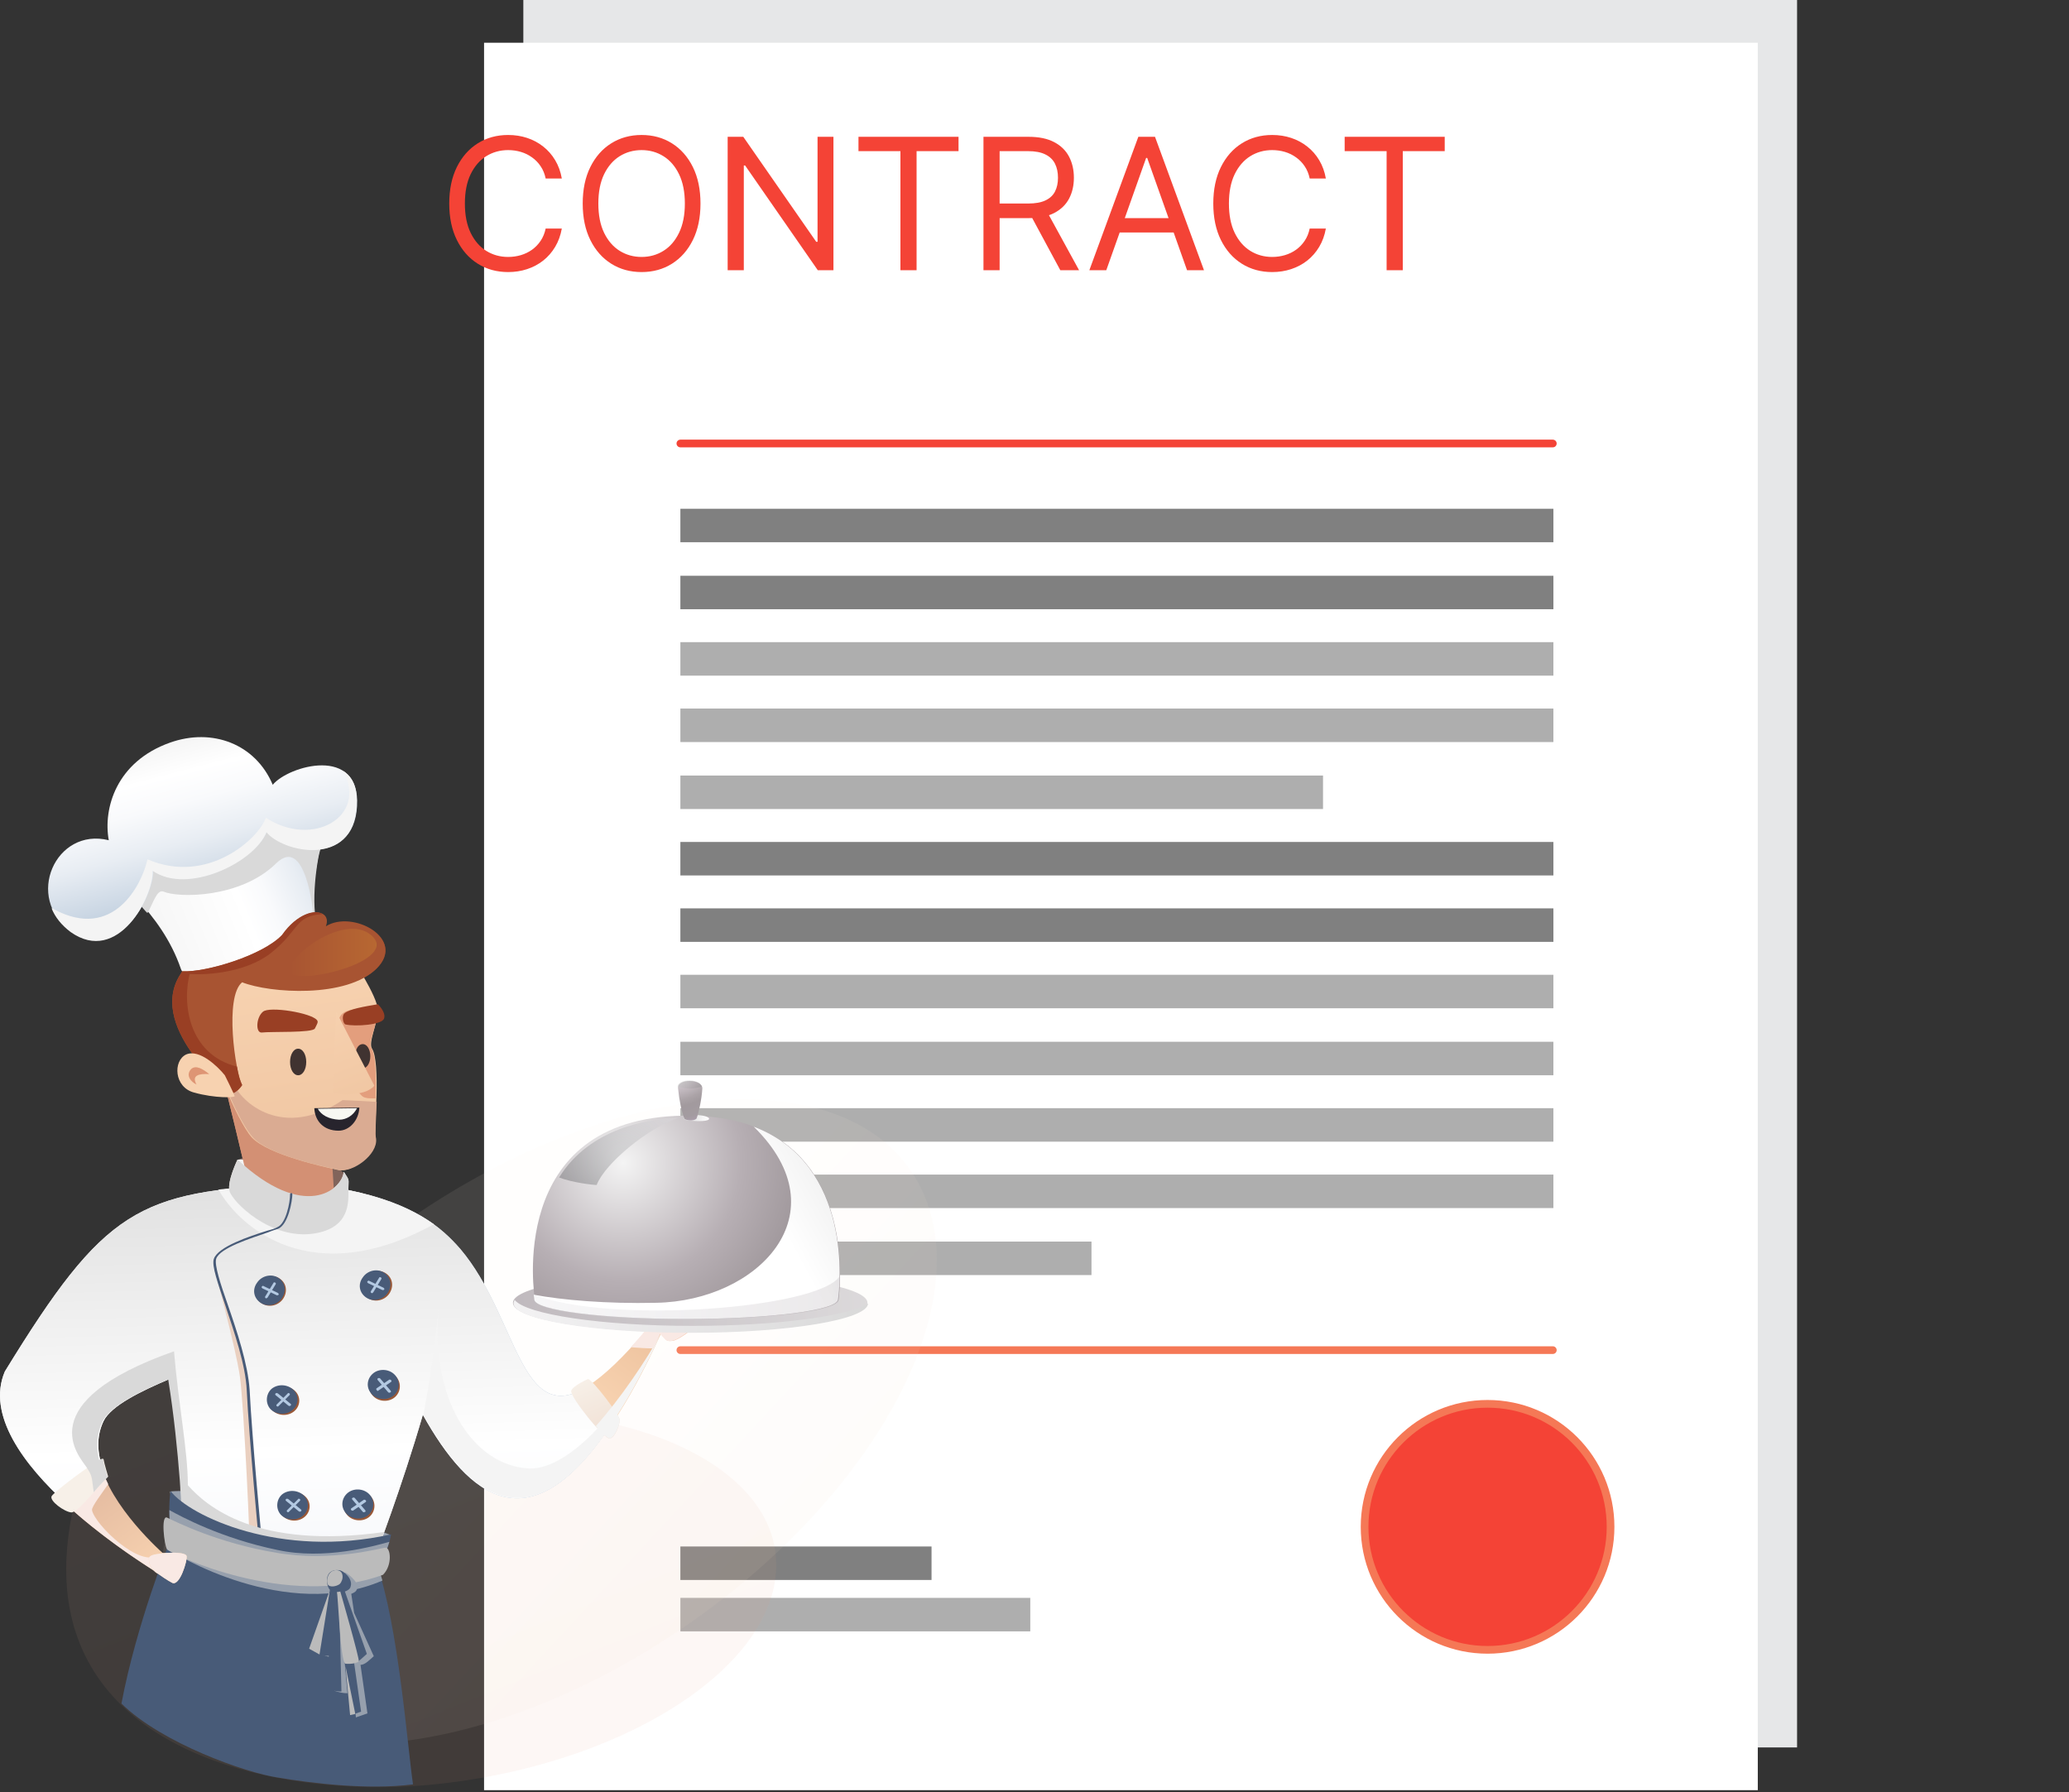 <svg width="269" height="233" viewBox="0 0 269 233" fill="none" xmlns="http://www.w3.org/2000/svg">
  <rect x="0" y="0" width="269" height="233" fill="#333333" stroke="none"/>
  <path d="M233.645 0H68.041V227.161H233.645V0Z" fill="#E6E7E8" />
  <path d="M228.539 5.556H62.935V232.717H228.539V5.556Z" fill="white" />
  <path
    d="M73.044 23.205H70.944C70.82 22.601 70.602 22.07 70.292 21.613C69.987 21.155 69.614 20.771 69.174 20.461C68.739 20.145 68.256 19.907 67.726 19.749C67.195 19.591 66.641 19.512 66.066 19.512C65.015 19.512 64.064 19.778 63.211 20.308C62.364 20.839 61.69 21.621 61.187 22.654C60.69 23.688 60.442 24.955 60.442 26.457C60.442 27.959 60.69 29.227 61.187 30.26C61.69 31.293 62.364 32.075 63.211 32.606C64.064 33.137 65.015 33.402 66.066 33.402C66.641 33.402 67.195 33.323 67.726 33.165C68.256 33.007 68.739 32.773 69.174 32.462C69.614 32.146 69.987 31.759 70.292 31.302C70.602 30.839 70.82 30.308 70.944 29.709H73.044C72.886 30.596 72.598 31.389 72.18 32.089C71.763 32.789 71.243 33.385 70.622 33.876C70.001 34.362 69.304 34.732 68.53 34.986C67.762 35.24 66.941 35.367 66.066 35.367C64.586 35.367 63.271 35.006 62.119 34.283C60.967 33.56 60.061 32.533 59.4 31.2C58.739 29.867 58.409 28.287 58.409 26.457C58.409 24.628 58.739 23.047 59.4 21.714C60.061 20.382 60.967 19.354 62.119 18.631C63.271 17.909 64.586 17.547 66.066 17.547C66.941 17.547 67.762 17.674 68.53 17.928C69.304 18.183 70.001 18.555 70.622 19.046C71.243 19.532 71.763 20.125 72.18 20.825C72.598 21.52 72.886 22.313 73.044 23.205ZM91.074 26.457C91.074 28.287 90.743 29.867 90.083 31.2C89.422 32.533 88.516 33.56 87.364 34.283C86.212 35.006 84.897 35.367 83.417 35.367C81.938 35.367 80.623 35.006 79.471 34.283C78.319 33.56 77.412 32.533 76.752 31.2C76.091 29.867 75.761 28.287 75.761 26.457C75.761 24.628 76.091 23.047 76.752 21.714C77.412 20.382 78.319 19.354 79.471 18.631C80.623 17.909 81.938 17.547 83.417 17.547C84.897 17.547 86.212 17.909 87.364 18.631C88.516 19.354 89.422 20.382 90.083 21.714C90.743 23.047 91.074 24.628 91.074 26.457ZM89.041 26.457C89.041 24.955 88.79 23.688 88.287 22.654C87.79 21.621 87.116 20.839 86.263 20.308C85.416 19.778 84.468 19.512 83.417 19.512C82.367 19.512 81.416 19.778 80.563 20.308C79.716 20.839 79.041 21.621 78.539 22.654C78.042 23.688 77.794 24.955 77.794 26.457C77.794 27.959 78.042 29.227 78.539 30.26C79.041 31.293 79.716 32.075 80.563 32.606C81.416 33.137 82.367 33.402 83.417 33.402C84.468 33.402 85.416 33.137 86.263 32.606C87.116 32.075 87.79 31.293 88.287 30.26C88.79 29.227 89.041 27.959 89.041 26.457ZM108.36 17.784V35.13H106.327L96.875 21.511H96.706V35.13H94.606V17.784H96.638L106.124 31.437H106.293V17.784H108.36ZM111.614 19.648V17.784H124.623V19.648H119.169V35.13H117.069V19.648H111.614ZM127.865 35.13V17.784H133.726C135.081 17.784 136.193 18.016 137.063 18.479C137.932 18.936 138.576 19.566 138.994 20.368C139.412 21.169 139.621 22.081 139.621 23.103C139.621 24.125 139.412 25.032 138.994 25.822C138.576 26.612 137.935 27.233 137.071 27.685C136.208 28.131 135.104 28.354 133.76 28.354H129.017V26.457H133.692C134.618 26.457 135.363 26.322 135.928 26.051C136.498 25.78 136.911 25.396 137.165 24.899C137.424 24.396 137.554 23.798 137.554 23.103C137.554 22.409 137.424 21.802 137.165 21.282C136.905 20.763 136.49 20.362 135.92 20.08C135.349 19.792 134.596 19.648 133.658 19.648H129.966V35.13H127.865ZM136.03 27.338L140.298 35.13H137.859L133.658 27.338H136.03ZM143.832 35.13H141.63L147.999 17.784H150.167L156.536 35.13H154.334L149.151 20.529H149.015L143.832 35.13ZM144.645 28.354H153.521V30.218H144.645V28.354ZM172.381 23.205H170.28C170.156 22.601 169.939 22.07 169.628 21.613C169.323 21.155 168.95 20.771 168.51 20.461C168.075 20.145 167.593 19.907 167.062 19.749C166.531 19.591 165.978 19.512 165.402 19.512C164.352 19.512 163.4 19.778 162.548 20.308C161.701 20.839 161.026 21.621 160.523 22.654C160.026 23.688 159.778 24.955 159.778 26.457C159.778 27.959 160.026 29.227 160.523 30.26C161.026 31.293 161.701 32.075 162.548 32.606C163.4 33.137 164.352 33.402 165.402 33.402C165.978 33.402 166.531 33.323 167.062 33.165C167.593 33.007 168.075 32.773 168.51 32.462C168.95 32.146 169.323 31.759 169.628 31.302C169.939 30.839 170.156 30.308 170.28 29.709H172.381C172.223 30.596 171.935 31.389 171.517 32.089C171.099 32.789 170.579 33.385 169.958 33.876C169.337 34.362 168.64 34.732 167.866 34.986C167.098 35.24 166.277 35.367 165.402 35.367C163.922 35.367 162.607 35.006 161.455 34.283C160.303 33.56 159.397 32.533 158.736 31.2C158.076 29.867 157.745 28.287 157.745 26.457C157.745 24.628 158.076 23.047 158.736 21.714C159.397 20.382 160.303 19.354 161.455 18.631C162.607 17.909 163.922 17.547 165.402 17.547C166.277 17.547 167.098 17.674 167.866 17.928C168.64 18.183 169.337 18.555 169.958 19.046C170.579 19.532 171.099 20.125 171.517 20.825C171.935 21.52 172.223 22.313 172.381 23.205ZM174.826 19.648V17.784H187.835V19.648H182.381V35.13H180.28V19.648H174.826Z"
    fill="#F44336" />
  <path
    d="M193.407 206.968C198.092 206.968 201.89 203.17 201.89 198.485C201.89 193.8 198.092 190.002 193.407 190.002C188.722 190.002 184.924 193.8 184.924 198.485C184.924 203.17 188.722 206.968 193.407 206.968Z"
    fill="#F44336" />
  <path
    d="M193.406 211.922C200.828 211.922 206.844 205.906 206.844 198.484C206.844 191.063 200.828 185.047 193.406 185.047C185.985 185.047 179.969 191.063 179.969 198.484C179.969 205.906 185.985 211.922 193.406 211.922Z"
    fill="#F44336" stroke="#F57856" stroke-miterlimit="10" />
  <path
    d="M193.406 214.474C202.237 214.474 209.396 207.315 209.396 198.484C209.396 189.653 202.237 182.494 193.406 182.494C184.575 182.494 177.416 189.653 177.416 198.484C177.416 207.315 184.575 214.474 193.406 214.474Z"
    fill="#F44336" stroke="#F57856" stroke-miterlimit="10" />
  <path d="M88.459 57.653H201.889" stroke="#F44336" stroke-miterlimit="10" stroke-linecap="round"
    stroke-linejoin="round" />
  <path d="M88.459 175.513H201.889" stroke="#F57856" stroke-miterlimit="10" stroke-linecap="round"
    stroke-linejoin="round" />
  <path d="M201.964 66.137H88.459V70.491H201.964V66.137Z" fill="#808080" />
  <path d="M201.964 74.845H88.459V79.199H201.964V74.845Z" fill="#808080" />
  <path d="M201.964 83.478H88.459V87.832H201.964V83.478Z" fill="#AEAEAE" />
  <path d="M201.964 92.11H88.459V96.464H201.964V92.11Z" fill="#AEAEAE" />
  <path d="M172.012 100.818H88.459V105.172H172.012V100.818Z" fill="#AEAEAE" />
  <path d="M201.964 109.452H88.459V113.806H201.964V109.452Z" fill="#808080" />
  <path d="M201.964 118.085H88.459V122.439H201.964V118.085Z" fill="#808080" />
  <path d="M201.964 126.718H88.459V131.072H201.964V126.718Z" fill="#AEAEAE" />
  <path d="M201.964 135.426H88.459V139.78H201.964V135.426Z" fill="#AEAEAE" />
  <path d="M201.964 144.059H88.459V148.413H201.964V144.059Z" fill="#AEAEAE" />
  <path d="M201.964 152.691H88.459V157.045H201.964V152.691Z" fill="#AEAEAE" />
  <path d="M141.909 161.4H88.459V165.754H141.909V161.4Z" fill="#AEAEAE" />
  <path d="M133.951 207.718H88.459V212.072H133.951V207.718Z" fill="#AEAEAE" />
  <path d="M121.114 201.037H88.459V205.391H121.114V201.037Z" fill="#808080" />
  <path opacity="0.08"
    d="M10.085 212.898C7.909 206.893 7.984 199.236 11.362 189.552C14.59 180.243 23.073 172.586 30.655 174.538C34.408 175.514 37.486 178.516 40.714 180.919C45.593 184.522 50.998 184.372 56.704 183.771C81.402 181.444 101.22 190.452 100.92 203.74C100.62 217.102 80.351 229.789 55.653 232.041C40.038 233.467 16.241 229.939 10.085 212.898Z"
    fill="url(#paint0_linear_2413_8510)" />
  <path opacity="0.08"
    d="M120.138 155.319C127.194 171.759 111.054 198.334 84.104 214.624C57.154 230.914 29.604 230.764 22.547 214.324C15.491 197.884 31.631 171.309 58.581 155.019C85.531 138.729 113.081 138.879 120.138 155.319Z"
    fill="url(#paint1_linear_2413_8510)" />
  <path
    d="M42.817 145.26L43.418 154.869C43.418 154.869 40.791 156.596 40.04 156.446C39.289 156.296 32.458 155.17 32.458 154.644C32.458 154.119 28.779 139.18 28.779 139.18L42.817 145.26Z"
    fill="#DE9574" />
  <path
    d="M22.098 193.906C22.698 193.681 35.085 193.531 50.774 199.536C49.348 201.638 48.672 203.515 48.672 203.515C48.672 203.515 31.932 202.989 31.481 202.989C30.956 202.989 22.848 198.635 22.848 198.335C22.848 198.035 22.098 193.906 22.098 193.906Z"
    fill="#97A0AD" />
  <path
    d="M79.526 185.122C68.866 201.187 60.984 194.656 54.978 183.921C52.2 193.455 48.897 202.013 48.897 202.013L25.326 202.163H23.824C23.824 202.163 23.824 201.337 23.824 199.836C23.749 195.932 23.374 187.675 22.022 179.267C18.344 180.843 14.44 182.72 13.464 184.747C12.489 186.774 12.639 188.876 13.389 191.053C11.888 192.404 10.161 194.131 8.735 195.557C3.105 190.452 -1.775 183.921 0.628 178.291C13.615 157.121 17.969 154.869 37.937 153.968C40.264 153.818 42.667 153.968 45.369 154.719C53.777 156.446 57.38 159.524 59.858 162.376C67.365 171.234 67.59 185.873 76.523 180.168C77.349 181.594 78.475 183.471 79.526 185.122Z"
    fill="url(#paint2_linear_2413_8510)" />
  <path
    d="M79.526 185.122C68.866 201.187 60.984 194.656 54.978 183.921C52.2 193.455 48.897 202.013 48.897 202.013L25.326 202.163H23.824C23.824 202.163 23.824 201.337 23.824 199.836C23.749 195.932 23.374 187.675 22.022 179.267C18.344 180.843 14.44 182.72 13.464 184.747C12.489 186.774 12.639 188.876 13.389 191.053C11.888 192.404 10.161 194.131 8.735 195.557C3.105 190.452 -1.775 183.921 0.628 178.291C13.615 157.121 17.969 154.869 37.937 153.968C40.264 153.818 42.667 153.968 45.369 154.719C53.777 156.446 57.38 159.524 59.858 162.376C67.365 171.234 67.59 185.873 76.523 180.168C77.349 181.594 78.475 183.471 79.526 185.122Z"
    fill="url(#paint3_linear_2413_8510)" />
  <path
    d="M30.881 150.816C30.881 150.816 38.464 146.837 44.694 152.467C44.619 155.395 44.469 156.971 44.169 157.272C43.868 157.572 37.638 158.773 37.337 158.548C37.037 158.323 30.806 153.443 30.656 153.143C30.656 152.843 30.881 150.816 30.881 150.816Z"
    fill="#81645B" />
  <path
    d="M30.882 150.74C39.515 158.773 44.469 154.719 44.694 152.317C45.52 153.593 45.295 153.142 45.295 154.644C45.295 156.145 45.595 159.598 40.866 160.349C35.161 161.25 30.131 156.145 29.831 154.794C29.53 153.518 30.882 150.74 30.882 150.74Z"
    fill="#F2E1D5" />
  <path
    d="M45.295 154.719C45.295 153.218 44.094 157.121 43.268 155.845C37.037 150.215 30.957 150.741 30.957 150.741C30.957 150.741 29.831 153.068 29.831 154.494C29.305 154.569 28.855 154.569 28.404 154.644C31.182 159.599 40.566 167.856 56.405 159.148C53.928 157.422 50.55 155.845 45.295 154.719Z"
    fill="#F4F4F4" />
  <path
    d="M42.817 145.26L43.418 154.869C43.418 154.869 40.791 156.596 40.04 156.446C39.289 156.296 32.458 155.17 32.458 154.644C32.458 154.119 28.779 139.18 28.779 139.18L42.817 145.26Z"
    fill="#D39074" />
  <path
    d="M30.882 150.74C39.515 158.773 44.469 154.719 44.694 152.317C45.52 153.593 45.295 153.142 45.295 154.644C45.295 156.145 45.595 159.598 40.866 160.349C35.161 161.25 30.131 156.145 29.831 154.794C29.53 153.518 30.882 150.74 30.882 150.74Z"
    fill="#D9D9D9" />
  <path
    d="M85.907 173.412C86.733 174.237 86.583 174.388 87.409 174.313C88.235 174.237 90.261 172.586 90.261 172.586L84.256 172.661L85.907 173.412Z"
    fill="#F5C0A2" />
  <path
    d="M31.481 141.056C31.481 141.056 30.505 142.558 29.754 142.032C29.754 142.032 18.719 133.174 23.674 126.343C23.974 126.343 24.349 126.343 24.725 126.343C24.8 129.796 26.376 133.474 30.505 136.702C30.805 138.654 31.181 140.381 31.481 141.056Z"
    fill="#A85432" />
  <path
    d="M20.897 204.715C20.897 204.715 14.366 200.887 8.586 195.557C10.012 194.131 11.814 192.404 13.24 191.053C15.267 196.983 21.798 202.463 21.798 202.463C21.798 202.463 21.948 203.815 20.897 204.715Z"
    fill="url(#paint4_linear_2413_8510)" />
  <path
    d="M85.906 173.412C83.729 178.216 81.627 182.045 79.6 185.048C78.549 183.396 77.348 181.594 76.447 180.168C78.549 178.817 81.026 176.49 84.254 172.661L85.906 173.412Z"
    fill="url(#paint5_linear_2413_8510)" />
  <path
    d="M76.449 179.267C77.049 179.342 80.578 183.996 80.578 184.597C80.578 185.197 79.977 186.849 79.301 186.999C78.626 187.224 73.971 181.444 74.272 180.768C74.572 180.092 76.449 179.267 76.449 179.267Z"
    fill="url(#paint6_linear_2413_8510)" />
  <path
    d="M47.845 168.757C48.746 169.358 50.022 169.058 50.623 168.157C51.223 167.256 51.073 166.13 50.172 165.529C49.272 164.929 47.995 165.229 47.395 166.13C46.719 167.031 46.944 168.232 47.845 168.757Z"
    fill="#995837" />
  <path
    d="M47.621 168.682C48.521 169.283 49.798 168.982 50.398 168.081C50.999 167.181 50.849 166.055 49.948 165.454C49.047 164.853 47.771 165.154 47.17 166.055C46.495 166.955 46.72 168.081 47.621 168.682Z"
    fill="#485B78" />
  <path
    d="M49.723 167.706L47.846 166.805C47.771 166.73 47.696 166.655 47.771 166.58C47.846 166.505 47.922 166.43 47.996 166.505L49.873 167.406C49.948 167.481 50.023 167.556 49.948 167.631C49.948 167.706 49.798 167.706 49.723 167.706Z"
    fill="#B3C9E2" />
  <path
    d="M48.523 168.006L49.574 166.28C49.649 166.205 49.574 166.055 49.499 166.055C49.424 165.979 49.273 166.055 49.273 166.13L48.222 167.856C48.147 167.931 48.222 168.081 48.298 168.081C48.373 168.156 48.448 168.081 48.523 168.006Z"
    fill="#B3C9E2" />
  <path
    d="M34.035 169.433C34.936 170.034 36.212 169.733 36.813 168.832C37.413 167.932 37.263 166.806 36.362 166.205C35.462 165.604 34.185 165.905 33.585 166.806C32.984 167.706 33.135 168.908 34.035 169.433Z"
    fill="#995837" />
  <path
    d="M33.884 169.358C34.785 169.958 36.061 169.658 36.662 168.757C37.262 167.856 37.112 166.73 36.211 166.13C35.311 165.529 34.034 165.83 33.434 166.73C32.758 167.631 32.983 168.757 33.884 169.358Z"
    fill="#485B78" />
  <path
    d="M35.987 168.382L34.11 167.481C34.035 167.406 33.96 167.331 34.035 167.256C34.11 167.181 34.185 167.105 34.26 167.181L36.137 168.081C36.212 168.156 36.287 168.231 36.212 168.307C36.212 168.382 36.062 168.382 35.987 168.382Z"
    fill="#B3C9E2" />
  <path
    d="M34.786 168.682L35.837 166.956C35.913 166.88 35.837 166.73 35.762 166.73C35.687 166.655 35.537 166.73 35.537 166.805L34.486 168.532C34.411 168.607 34.486 168.757 34.561 168.757C34.561 168.832 34.711 168.757 34.786 168.682Z"
    fill="#B3C9E2" />
  <path
    d="M48.296 181.219C48.897 182.12 50.173 182.345 51.074 181.82C51.974 181.294 52.275 180.093 51.674 179.192C51.074 178.291 49.797 178.066 48.897 178.592C47.921 179.192 47.696 180.318 48.296 181.219Z"
    fill="#995837" />
  <path
    d="M48.146 180.994C48.746 181.894 50.023 182.12 50.923 181.594C51.824 181.069 52.124 179.867 51.524 178.967C50.923 178.066 49.647 177.841 48.746 178.366C47.77 178.967 47.545 180.168 48.146 180.994Z"
    fill="#485B78" />
  <path
    d="M50.472 180.994L49.121 179.417C49.046 179.342 49.046 179.192 49.121 179.192C49.196 179.117 49.346 179.117 49.421 179.192L50.772 180.769C50.847 180.844 50.847 180.994 50.772 180.994C50.697 181.069 50.547 181.069 50.472 180.994Z"
    fill="#B3C9E2" />
  <path
    d="M49.196 180.768L50.847 179.642C50.922 179.567 50.922 179.492 50.847 179.417C50.772 179.342 50.697 179.342 50.622 179.342L48.97 180.468C48.895 180.543 48.895 180.618 48.97 180.693C49.045 180.843 49.12 180.843 49.196 180.768Z"
    fill="#B3C9E2" />
  <path
    d="M35.384 183.321C36.135 184.072 37.411 184.147 38.237 183.471C39.063 182.796 39.138 181.594 38.387 180.844C37.636 180.093 36.36 180.018 35.535 180.694C34.709 181.369 34.634 182.57 35.384 183.321Z"
    fill="#995837" />
  <path
    d="M35.158 183.171C35.909 183.921 37.185 183.996 38.011 183.321C38.837 182.645 38.912 181.444 38.161 180.693C37.41 179.943 36.134 179.868 35.309 180.543C34.558 181.219 34.483 182.42 35.158 183.171Z"
    fill="#485B78" />
  <path
    d="M37.485 182.721L35.834 181.369C35.759 181.294 35.759 181.219 35.834 181.144C35.909 181.069 35.984 181.069 36.134 181.144L37.785 182.495C37.861 182.571 37.861 182.646 37.785 182.721C37.71 182.796 37.56 182.796 37.485 182.721Z"
    fill="#B3C9E2" />
  <path
    d="M36.209 182.796L37.636 181.369C37.711 181.294 37.711 181.219 37.636 181.144C37.56 181.069 37.41 181.069 37.41 181.144L35.984 182.571C35.909 182.646 35.909 182.721 35.984 182.796C36.059 182.871 36.134 182.871 36.209 182.796Z"
    fill="#B3C9E2" />
  <path
    d="M44.993 196.758C45.594 197.659 46.87 197.884 47.771 197.359C48.672 196.833 48.972 195.632 48.371 194.731C47.771 193.83 46.495 193.605 45.594 194.131C44.618 194.731 44.393 195.932 44.993 196.758Z"
    fill="#995837" />
  <path
    d="M44.843 196.533C45.444 197.433 46.72 197.659 47.621 197.133C48.521 196.608 48.822 195.407 48.221 194.506C47.621 193.605 46.344 193.38 45.444 193.905C44.468 194.506 44.242 195.707 44.843 196.533Z"
    fill="#485B78" />
  <path
    d="M47.171 196.533L45.82 194.956C45.745 194.881 45.745 194.731 45.82 194.731C45.895 194.656 46.045 194.656 46.12 194.731L47.471 196.308C47.547 196.383 47.547 196.533 47.471 196.533C47.321 196.608 47.246 196.608 47.171 196.533Z"
    fill="#B3C9E2" />
  <path
    d="M45.895 196.382L47.546 195.256C47.621 195.181 47.621 195.106 47.546 195.031C47.471 194.956 47.396 194.956 47.321 194.956L45.67 196.082C45.594 196.157 45.594 196.232 45.67 196.307C45.67 196.382 45.82 196.382 45.895 196.382Z"
    fill="#B3C9E2" />
  <path
    d="M36.736 197.058C37.487 197.809 38.763 197.884 39.589 197.208C40.414 196.533 40.489 195.332 39.739 194.581C38.988 193.83 37.712 193.755 36.886 194.431C36.06 195.107 35.985 196.308 36.736 197.058Z"
    fill="#995837" />
  <path
    d="M36.51 196.908C37.261 197.659 38.537 197.734 39.363 197.058C40.188 196.382 40.264 195.181 39.513 194.431C38.762 193.68 37.486 193.605 36.66 194.281C35.909 194.956 35.834 196.157 36.51 196.908Z"
    fill="#485B78" />
  <path
    d="M38.837 196.457L37.185 195.106C37.11 195.031 37.11 194.956 37.185 194.881C37.26 194.805 37.335 194.805 37.486 194.881L39.137 196.232C39.212 196.307 39.212 196.382 39.137 196.457C39.062 196.532 38.912 196.532 38.837 196.457Z"
    fill="#B3C9E2" />
  <path
    d="M37.561 196.532L38.987 195.106C39.062 195.031 39.062 194.956 38.987 194.881C38.912 194.805 38.762 194.805 38.762 194.881L37.336 196.307C37.261 196.382 37.261 196.457 37.336 196.532C37.411 196.607 37.486 196.607 37.561 196.532Z"
    fill="#B3C9E2" />
  <path
    d="M23.523 125.967C22.247 122.214 19.995 119.211 17.818 116.884C15.716 114.557 30.055 100.293 41.765 109.677C40.039 116.283 41.09 121.313 41.09 121.313C41.09 121.313 24.649 129.345 23.523 125.967Z"
    fill="url(#paint7_linear_2413_8510)" />
  <path
    d="M48.972 125.892C45.368 129.496 35.76 129.346 31.481 127.769C31.18 127.544 47.621 129.571 49.272 121.688C50.323 122.739 50.548 124.316 48.972 125.892Z"
    fill="#993F24" />
  <path
    d="M41.39 111.479C41.465 111.104 41.54 110.804 41.765 109.978C30.055 100.594 15.716 114.857 17.818 117.184C17.968 117.335 19.019 118.611 19.169 118.686C19.845 117.635 20.37 115.533 21.271 115.908C23.148 116.734 31.256 116.809 35.91 112.23C39.739 108.476 40.714 118.611 40.714 118.611C40.714 118.611 40.789 118.611 40.94 118.611C40.789 116.884 40.865 114.407 41.39 111.479Z"
    fill="#D9D9D9" />
  <path
    d="M22.098 96.54C27.578 94.588 33.208 96.69 35.461 102.02C37.487 99.543 46.871 96.84 46.421 104.798C45.97 112.755 36.887 110.728 34.71 108.101C33.133 112.004 24.425 116.358 19.921 113.13C20.071 116.434 15.342 125.367 9.261 121.088C3.105 116.734 7.234 107.5 14.141 109.227C13.39 105.098 15.117 99.017 22.098 96.54Z"
    fill="url(#paint8_linear_2413_8510)" />
  <path
    d="M44.619 100.219C47.847 106.149 40.641 110.278 34.56 106.299C33.659 109.002 26.978 115.083 19.171 111.704C18.495 114.857 14.816 122.439 6.934 118.16C6.859 118.085 6.784 118.085 6.709 118.085C7.159 119.211 7.985 120.262 9.186 121.163C15.342 125.517 19.996 116.509 19.846 113.206C24.425 116.359 33.133 112.08 34.635 108.176C36.737 110.804 45.895 112.83 46.346 104.873C46.571 102.396 45.82 100.969 44.619 100.219Z"
    fill="#F4F4F4" />
  <path
    d="M45.669 124.391C45.669 124.391 49.122 129.571 49.122 131.297C49.122 133.024 47.846 135.501 48.371 136.327C49.498 138.053 48.672 146.837 48.747 148.038C48.972 150.14 45.669 152.467 43.942 152.092C42.216 151.716 34.934 150.14 32.757 147.888C30.655 145.56 27.352 136.552 26.826 135.576C26.226 134.6 26.226 130.321 26.451 129.195C27.202 124.541 41.54 122.889 45.669 124.391Z"
    fill="url(#paint9_linear_2413_8510)" />
  <path
    d="M31.482 141.057C30.581 139.33 29.155 129.571 31.482 127.694C35.086 129.121 45.07 129.796 48.973 125.893C52.877 121.989 45.82 118.236 42.367 120.413C43.268 118.085 39.515 117.56 36.737 121.539C34.26 124.166 26.903 126.418 23.75 126.268C18.795 133.024 29.831 141.958 29.831 141.958C30.506 142.558 31.482 141.057 31.482 141.057Z"
    fill="#A85432" />
  <path
    d="M49.123 131.298C49.123 131.148 49.123 130.922 49.048 130.697C48.748 130.772 48.372 130.772 48.072 130.847C47.471 130.922 46.871 131.073 46.27 131.148C45.595 131.298 44.844 131.373 44.394 131.898C44.018 132.349 43.868 132.949 43.793 133.55C43.718 134.226 43.793 134.901 43.943 135.577C44.093 136.252 44.319 136.928 44.619 137.529C45.144 138.955 45.745 140.381 46.496 141.733C46.646 142.033 46.871 142.333 47.171 142.558C47.547 142.783 47.997 142.783 48.447 142.783C48.598 142.783 48.673 142.783 48.823 142.783C48.898 140.081 48.898 137.078 48.222 136.177C47.847 135.502 49.123 133.024 49.123 131.298Z"
    fill="#E39E7D" />
  <path
    d="M24.276 202.313C24.2 201.788 22.549 201.788 21.273 201.938C21.047 201.713 21.047 202.388 20.747 202.088C18.27 204.04 12.264 198.109 11.964 196.308C11.889 195.857 13.315 194.056 14.066 192.929C13.766 192.329 13.466 191.653 13.24 191.053C11.739 192.404 10.012 194.131 8.586 195.557C13.015 199.611 17.82 202.764 19.922 204.115C19.997 204.19 20.072 204.265 20.147 204.34C20.822 204.791 21.723 205.466 22.324 205.766C23.375 206.292 24.351 202.914 24.276 202.313Z"
    fill="#F9E9E4" />
  <path
    d="M49.123 130.547C47.396 130.847 45.444 131.147 44.769 131.748C44.394 132.123 44.619 133.099 44.919 133.174C46.12 133.475 49.799 133.249 49.949 132.349C50.174 131.523 49.123 130.547 49.123 130.547Z"
    fill="#993F24" />
  <path
    d="M41.241 132.649C40.565 131.673 35.01 130.772 34.184 131.522C33.283 132.273 33.208 134.3 34.034 134.225C35.235 134.075 40.64 134.3 40.941 133.699C41.241 133.099 41.391 132.874 41.241 132.649Z"
    fill="#993F24" />
  <path
    d="M46.195 137.303C46.195 138.129 46.646 138.879 47.171 138.879C47.697 138.879 48.147 138.204 48.147 137.303C48.147 136.402 47.697 135.727 47.171 135.727C46.571 135.727 46.195 136.402 46.195 137.303Z"
    fill="#403331" />
  <path
    d="M48.972 143.234C47.771 143.159 46.27 143.084 44.543 143.009C36.811 148.189 31.331 143.384 30.28 140.682L29.904 142.558C30.88 144.81 32.006 146.912 32.907 147.888C35.009 150.216 42.366 151.717 44.093 152.092C45.819 152.468 49.122 150.14 48.897 148.038C48.747 147.513 48.897 145.486 48.972 143.234Z"
    fill="#DAAB92" />
  <path
    d="M40.865 144.059C40.94 145.711 42.066 146.987 44.018 146.987C45.444 146.987 46.646 145.636 46.721 143.984L40.865 144.059Z"
    fill="#27242D" />
  <path
    d="M44.094 145.561C45.07 145.561 45.971 144.96 46.421 144.06L41.316 144.135C41.767 144.96 42.743 145.486 44.094 145.561Z"
    fill="#F8F8F2" />
  <path
    d="M27.729 164.403C28.179 166.355 31.932 176.715 32.158 179.943C32.383 183.171 33.959 202.013 33.959 202.013C33.959 202.013 32.008 202.839 32.458 202.088C32.608 201.863 31.707 182.495 31.182 178.892C30.656 175.213 27.729 164.403 27.729 164.403Z"
    fill="#EAD0C0" />
  <path
    d="M43.718 131.522C43.718 131.522 46.57 137.078 48.672 141.131C47.396 142.708 43.342 142.257 43.267 142.032C43.192 141.807 43.718 131.522 43.718 131.522Z"
    fill="url(#paint10_linear_2413_8510)" />
  <path
    d="M37.713 138.054C37.713 139.03 38.163 139.78 38.764 139.78C39.364 139.78 39.815 139.03 39.815 138.054C39.815 137.078 39.364 136.327 38.764 136.327C38.163 136.327 37.713 137.078 37.713 138.054Z"
    fill="#403331" />
  <path
    d="M14.066 191.953C13.24 192.629 10.162 196.683 9.261 196.608C8.36 196.533 6.409 195.106 6.709 194.506C7.009 193.905 13.39 189.101 13.465 189.701C13.54 190.227 14.066 191.953 14.066 191.953Z"
    fill="url(#paint11_linear_2413_8510)" />
  <path
    d="M31.481 141.056C31.481 141.056 30.505 142.558 29.754 142.032C29.754 142.032 18.719 133.174 23.674 126.343C23.974 126.343 24.349 126.343 24.725 126.343C23.599 130.397 24.5 137.078 30.805 138.654C31.031 140.005 31.181 140.381 31.481 141.056Z"
    fill="#993F24" />
  <path
    d="M29.229 139.78C28.328 138.654 25.926 136.327 24.199 137.078C22.473 137.904 22.623 141.357 25.25 142.033C27.953 142.783 30.58 142.708 30.505 142.483C30.505 142.333 29.229 139.78 29.229 139.78Z"
    fill="#F7D2B0" />
  <path
    d="M27.202 139.63C26.377 138.954 25.476 138.429 24.875 138.954C24.049 139.78 24.875 140.681 25.551 140.981C24.875 139.78 25.851 139.555 27.202 139.63Z"
    fill="#DE9574" />
  <path
    d="M36.661 121.538C34.183 124.166 26.826 126.418 23.674 126.267C23.599 126.343 23.599 126.418 23.523 126.493C26.376 126.943 31.856 126.493 35.159 123.94C38.988 120.938 38.237 119.061 41.916 118.836C41.015 118.16 38.612 118.761 36.661 121.538Z"
    fill="#993F24" />
  <path
    d="M48.222 121.539C44.693 118.611 37.036 124.542 37.712 126.343C38.463 128.22 52.275 124.917 48.222 121.539Z"
    fill="url(#paint12_linear_2413_8510)" />
  <path
    d="M80.276 183.921C80.426 184.222 80.576 184.447 80.576 184.597C80.576 185.198 79.976 186.774 79.3 186.999C79.15 186.999 78.925 186.849 78.55 186.549C68.49 200.662 60.833 194.281 55.053 183.921C55.879 179.492 56.629 174.387 57.08 169.583C55.728 181.669 61.434 190.603 68.866 190.903C71.418 190.978 74.646 188.951 77.649 185.723C77.799 185.573 77.424 185.498 77.499 185.348C80.651 181.819 83.955 176.94 85.906 173.412C83.955 177.615 82.078 181.144 80.276 183.921Z"
    fill="#F4F4F4" />
  <path
    d="M33.808 200.587C33.733 200.587 33.658 200.512 33.658 200.437C33.658 200.287 32.382 186.999 32.082 180.769C31.932 177.39 30.43 173.111 29.304 169.733C28.328 166.806 27.503 164.554 27.803 163.653C28.328 162.076 32.382 160.725 34.784 159.974C35.385 159.824 35.835 159.674 36.06 159.524C37.187 159.073 37.712 156.296 37.712 155.245C37.712 155.17 37.787 155.095 37.862 155.095C37.937 155.095 38.012 155.17 38.012 155.245C38.012 156.071 37.487 159.224 36.136 159.749C35.91 159.824 35.385 159.974 34.859 160.199C32.682 160.95 28.553 162.226 28.103 163.653C27.878 164.478 28.629 166.806 29.605 169.583C30.806 173.036 32.232 177.315 32.457 180.694C32.757 186.849 34.034 200.212 34.034 200.287C33.959 200.512 33.883 200.587 33.808 200.587Z"
    fill="#485B78" />
  <path
    d="M24.425 193.079C24.425 188.575 23.224 182.795 22.624 175.663C3.706 182.344 10.312 189.326 11.213 190.677C12.039 191.953 11.889 191.878 12.189 193.98C12.94 193.079 13.69 192.329 13.991 192.028C13.991 192.028 13.465 190.302 13.39 189.701C13.39 189.626 13.165 189.626 12.865 189.776C12.489 188.05 12.564 186.398 13.315 184.822C14.291 182.795 18.195 180.843 21.873 179.341C22.624 183.996 23.074 188.575 23.374 192.404C23.6 195.557 23.675 198.184 23.75 199.911C23.75 201.412 23.75 202.238 23.75 202.238H25.251L48.823 202.088C48.823 202.088 49.273 200.962 49.949 199.16C33.359 201.487 26.828 195.782 24.425 193.079Z"
    fill="#D9D9D9" />
  <path
    d="M22.697 200.586L22.022 200.511C22.022 200.511 17.743 211.096 15.791 221.456C21.046 226.636 32.006 230.464 36.06 231.065C40.489 231.815 47.771 232.716 53.701 231.965C53.026 227.611 51.825 211.321 48.972 203.364C49.422 203.139 50.323 202.238 50.849 199.46C36.435 202.688 24.649 197.058 22.172 193.83C22.172 193.83 21.646 197.133 22.472 200.286C22.547 200.436 22.622 200.511 22.697 200.586Z"
    fill="#485B78" />
  <path
    d="M50.624 200.436C48.672 200.962 42.216 202.839 36.06 201.487C28.778 199.986 23.523 197.133 22.022 196.308C22.022 197.434 22.097 198.86 22.473 200.286C22.548 200.361 22.698 200.436 22.773 200.512L22.097 200.436C22.097 200.436 22.022 200.737 21.797 201.262C22.473 202.013 37.261 210.871 49.723 205.466C49.498 204.715 49.272 203.965 49.047 203.289C49.272 203.139 50.023 202.463 50.624 200.436Z"
    fill="#97A0AD" />
  <path
    d="M21.721 197.284C20.895 196.908 21.346 200.887 21.721 201.413C22.096 201.938 37.261 209.295 49.797 204.716C51.073 203.439 50.773 201.112 50.097 201.187C49.422 201.262 43.041 203.064 35.984 201.863C28.252 200.587 22.847 197.809 21.721 197.284Z"
    fill="#BBBBBB" />
  <path
    d="M48.598 215.3L46.045 209.67L45.67 207.193C46.045 207.042 46.346 206.892 46.421 206.517C46.721 205.541 44.919 204.415 44.919 204.415C43.042 205.016 43.193 206.442 43.718 206.967V209.219L41.016 214.549C41.541 215 42.967 215.6 43.568 215.45L43.493 219.804C44.619 220.18 45.219 220.105 45.219 220.105L44.919 208.394L46.27 223.258L47.772 222.732L46.871 216.426C47.472 216.426 48.072 215.751 48.598 215.3Z"
    fill="#97A0AD" />
  <path
    d="M47.696 215L44.844 206.893C45.219 206.743 45.519 206.593 45.594 206.217C45.895 205.241 44.694 204.19 44.093 204.115C42.066 203.89 42.367 206.142 42.892 206.668L40.19 214.325C40.715 214.775 42.141 215.376 42.742 215.226L42.667 219.58C43.793 219.955 44.393 219.88 44.393 219.88L44.093 208.169L45.444 223.033L46.946 222.507L46.045 216.202C46.57 216.127 47.171 215.451 47.696 215Z"
    fill="#485B78" />
  <path
    d="M20.446 202.013C21.722 201.788 24.2 201.713 24.274 202.313C24.35 202.914 23.374 206.217 22.398 205.767C21.797 205.466 20.821 204.791 20.221 204.34C19.77 203.965 19.395 203.515 19.395 202.914C19.245 202.464 19.395 202.163 20.446 202.013Z"
    fill="#F7D2B0" />
  <path
    d="M20.446 202.013C21.722 201.788 24.2 201.713 24.274 202.313C24.35 202.914 23.374 206.217 22.398 205.767C21.797 205.466 20.821 204.791 20.221 204.34C19.77 203.965 19.395 203.515 19.395 202.914C19.245 202.464 19.395 202.163 20.446 202.013Z"
    fill="#F9E9E4" />
  <path
    d="M84.181 172.661C83.43 173.562 82.68 174.388 82.004 175.138C82.98 175.213 83.956 175.288 84.932 175.288C85.232 174.688 85.532 174.087 85.832 173.412C86.658 174.237 86.508 174.388 87.334 174.313C88.16 174.237 90.186 172.586 90.186 172.586L84.181 172.661Z"
    fill="#F9E9E4" />
  <path
    d="M89.736 173.186C102.464 173.186 112.782 171.472 112.782 169.358C112.782 167.243 102.464 165.529 89.736 165.529C77.008 165.529 66.689 167.243 66.689 169.358C66.689 171.472 77.008 173.186 89.736 173.186Z"
    fill="url(#paint13_linear_2413_8510)" />
  <path
    d="M90.037 172.361C78.176 172.361 68.342 170.859 66.916 168.982C66.841 169.133 66.766 169.283 66.766 169.433C66.766 171.535 77.05 173.261 89.812 173.261C102.574 173.261 112.858 171.535 112.858 169.433C110.306 171.084 101.072 172.361 90.037 172.361Z"
    fill="url(#paint14_linear_2413_8510)" />
  <path
    d="M88.91 145.035C65.564 145.335 69.542 168.907 69.542 168.907C69.542 170.334 78.4 171.46 89.286 171.46C100.171 171.46 109.029 170.334 109.029 168.907C109.254 167.181 111.731 144.735 88.91 145.035Z"
    fill="url(#paint15_radial_2413_8510)" />
  <path
    d="M97.994 146.462C109.555 157.797 98.52 169.133 85.307 169.358C78.776 169.508 72.996 168.983 69.393 168.307C69.468 168.683 69.468 168.908 69.468 168.908C69.468 170.334 78.326 171.46 89.211 171.46C100.096 171.46 108.954 170.334 108.954 168.908C109.18 167.406 110.981 151.417 97.994 146.462Z"
    fill="url(#paint16_linear_2413_8510)" />
  <path
    d="M89.962 144.96C89.061 144.96 88.085 145.636 90.037 145.711C92.064 145.861 92.589 145.486 91.914 145.186C91.238 144.885 89.962 144.96 89.962 144.96Z"
    fill="url(#paint17_linear_2413_8510)" />
  <path
    d="M88.985 145.411C88.609 144.51 88.309 143.008 88.159 141.507C87.934 140.156 91.387 140.231 91.312 141.507C91.237 142.858 90.862 144.585 90.561 145.411C90.111 145.861 88.985 145.561 88.985 145.411Z"
    fill="url(#paint18_radial_2413_8510)" />
  <path opacity="0.28"
    d="M88.084 141.207C88.684 141.432 89.135 141.507 89.811 141.507C90.261 141.507 90.787 141.357 91.237 141.282C91.087 140.231 88.309 140.156 88.084 141.207Z"
    fill="url(#paint19_linear_2413_8510)" />
  <path opacity="0.28"
    d="M88.16 145.336C84.406 145.411 76.674 146.612 72.695 153.068C74.422 153.744 77.124 154.044 77.575 154.044C78.626 151.266 84.256 146.612 88.16 145.336Z"
    fill="url(#paint20_linear_2413_8510)" />
  <path opacity="0.28"
    d="M69.467 168.307C69.542 168.757 69.542 168.982 69.542 168.982C69.542 170.408 78.4 171.535 89.285 171.535C100.17 171.535 109.029 170.408 109.029 168.982C109.104 168.607 109.179 167.481 109.179 165.904C106.326 170.183 79.151 172.135 69.467 168.307Z"
    fill="url(#paint21_linear_2413_8510)" />
  <path d="M42.892 206.668L41.541 215.076L40.19 214.325L42.892 206.668Z" fill="#BBBBBB" />
  <path
    d="M43.793 206.968C43.943 207.043 44.243 216.201 44.919 216.276C45.595 216.351 46.495 216.201 46.646 215.976C46.796 215.751 44.243 206.893 44.243 206.893L43.793 206.968Z"
    fill="#BBBBBB" />
  <path
    d="M43.718 204.115C42.667 204.115 42.367 205.391 42.592 205.917C42.817 206.442 43.793 206.217 44.168 205.917C44.694 205.391 44.769 204.115 43.718 204.115Z"
    fill="#BBBBBB" />
  <path d="M45.519 222.958L46.194 222.808L44.918 216.577L45.519 222.958Z" fill="#BBBBBB" />
  <defs>
    <linearGradient id="paint0_linear_2413_8510" x1="35.829" y1="157.754" x2="71.944" y2="247.883"
      gradientUnits="userSpaceOnUse">
      <stop stop-color="#EEC4B1" />
      <stop offset="0.5" stop-color="#E4A68C" />
      <stop offset="0.572" stop-color="#E3A287" />
      <stop offset="1" stop-color="#DD8F70" />
    </linearGradient>
    <linearGradient id="paint1_linear_2413_8510" x1="41.834" y1="157.475" x2="101.059" y2="212.386"
      gradientUnits="userSpaceOnUse">
      <stop stop-color="#FCF2E9" />
      <stop offset="0.5" stop-color="#F9EBDC" />
      <stop offset="1" stop-color="#EACAB8" />
    </linearGradient>
    <linearGradient id="paint2_linear_2413_8510" x1="-0.115" y1="178.019" x2="79.558"
      y2="178.019" gradientUnits="userSpaceOnUse">
      <stop stop-color="#D9D9D9" />
      <stop offset="0.393" stop-color="white" />
      <stop offset="0.485" stop-color="#F9FAFC" />
      <stop offset="0.609" stop-color="#E8EDF3" />
      <stop offset="0.752" stop-color="#CBD7E4" />
      <stop offset="0.908" stop-color="#A4B9D0" />
      <stop offset="1" stop-color="#BBBBBB" />
    </linearGradient>
    <linearGradient id="paint3_linear_2413_8510" x1="38.675" y1="144.866" x2="41.696" y2="255.839"
      gradientUnits="userSpaceOnUse">
      <stop stop-color="#D9D9D9" />
      <stop offset="0.393" stop-color="white" />
      <stop offset="0.485" stop-color="#F9FAFC" />
      <stop offset="0.609" stop-color="#E8EDF3" />
      <stop offset="0.752" stop-color="#CBD7E4" />
      <stop offset="0.908" stop-color="#A4B9D0" />
      <stop offset="1" stop-color="#BBBBBB" />
    </linearGradient>
    <linearGradient id="paint4_linear_2413_8510" x1="19.422" y1="204.875" x2="6.582" y2="186.9"
      gradientUnits="userSpaceOnUse">
      <stop offset="0.002" stop-color="#F7D2B0" />
      <stop offset="0.997" stop-color="#D9AD97" />
    </linearGradient>
    <linearGradient id="paint5_linear_2413_8510" x1="78.31" y1="182.203" x2="89.639" y2="166.947"
      gradientUnits="userSpaceOnUse">
      <stop offset="0.002" stop-color="#F7D2B0" />
      <stop offset="0.998" stop-color="#E7B791" />
    </linearGradient>
    <linearGradient id="paint6_linear_2413_8510" x1="75.944" y1="179.202" x2="81.986" y2="193.854"
      gradientUnits="userSpaceOnUse">
      <stop offset="0.002" stop-color="#F7F0E8" />
      <stop offset="1" stop-color="#EAD0C0" />
    </linearGradient>
    <linearGradient id="paint7_linear_2413_8510" x1="17.218" y1="121.564" x2="51.71" y2="107.333"
      gradientUnits="userSpaceOnUse">
      <stop stop-color="#F4F4F4" />
      <stop offset="0.393" stop-color="white" />
      <stop offset="0.485" stop-color="#F9FAFC" />
      <stop offset="0.609" stop-color="#E8EDF3" />
      <stop offset="0.752" stop-color="#CBD7E4" />
      <stop offset="0.908" stop-color="#A4B9D0" />
      <stop offset="1" stop-color="#BBBBBB" />
    </linearGradient>
    <linearGradient id="paint8_linear_2413_8510" x1="19.79" y1="84.703" x2="30.162" y2="124.502"
      gradientUnits="userSpaceOnUse">
      <stop stop-color="#D9D9D9" />
      <stop offset="0.393" stop-color="white" />
      <stop offset="0.485" stop-color="#F9FAFC" />
      <stop offset="0.609" stop-color="#E8EDF3" />
      <stop offset="0.752" stop-color="#CBD7E4" />
      <stop offset="0.908" stop-color="#A4B9D0" />
      <stop offset="1" stop-color="#D9D9D9" />
    </linearGradient>
    <linearGradient id="paint9_linear_2413_8510" x1="36.892" y1="126.144" x2="44.293" y2="178.408"
      gradientUnits="userSpaceOnUse">
      <stop offset="0.002" stop-color="#F7D2B0" />
      <stop offset="0.998" stop-color="#E7B791" />
    </linearGradient>
    <linearGradient id="paint10_linear_2413_8510" x1="41.869" y1="130.818" x2="53.078"
      y2="160.078" gradientUnits="userSpaceOnUse">
      <stop offset="0.002" stop-color="#F7D2B0" />
      <stop offset="0.998" stop-color="#E7B791" />
    </linearGradient>
    <linearGradient id="paint11_linear_2413_8510" x1="53.292" y1="157.517" x2="57.068" y2="154.345"
      gradientUnits="userSpaceOnUse">
      <stop offset="0.002" stop-color="#F7F0E8" />
      <stop offset="1" stop-color="#EAD0C0" />
    </linearGradient>
    <linearGradient id="paint12_linear_2413_8510" x1="37.697" y1="123.847" x2="48.953" y2="123.847"
      gradientUnits="userSpaceOnUse">
      <stop stop-color="#A85432" />
      <stop offset="0.986" stop-color="#B76732" />
      <stop offset="1" stop-color="#B77032" />
    </linearGradient>
    <linearGradient id="paint13_linear_2413_8510" x1="121.254" y1="167.039" x2="54.338"
      y2="172.024" gradientUnits="userSpaceOnUse">
      <stop offset="0" stop-color="#E1DFE0" />
      <stop offset="0.999" stop-color="#B8B1B6" />
    </linearGradient>
    <linearGradient id="paint14_linear_2413_8510" x1="66.721" y1="171.096" x2="112.741"
      y2="171.096" gradientUnits="userSpaceOnUse">
      <stop offset="0" stop-color="#F3F2F3" />
      <stop offset="1" stop-color="#D9D9D9" />
    </linearGradient>
    <radialGradient id="paint15_radial_2413_8510" cx="0" cy="0" r="1" gradientUnits="userSpaceOnUse"
      gradientTransform="translate(81.019 151.176) scale(43.419 43.419)">
      <stop stop-color="#F4F4F4" />
      <stop offset="0.352" stop-color="#B7AFB4" />
      <stop offset="0.523" stop-color="#A29A9E" />
      <stop offset="0.741" stop-color="#A29A9E" />
      <stop offset="1" stop-color="#A29A9E" />
    </radialGradient>
    <linearGradient id="paint16_linear_2413_8510" x1="122.113" y1="147.881" x2="101.268"
      y2="159.059" gradientUnits="userSpaceOnUse">
      <stop stop-color="#D9D9D9" />
      <stop offset="0.999" stop-color="white" />
    </linearGradient>
    <linearGradient id="paint17_linear_2413_8510" x1="88.921" y1="145.386" x2="92.201" y2="145.386"
      gradientUnits="userSpaceOnUse">
      <stop stop-color="#D9D9D9" />
      <stop offset="0.999" stop-color="white" />
    </linearGradient>
    <radialGradient id="paint18_radial_2413_8510" cx="0" cy="0" r="1" gradientUnits="userSpaceOnUse"
      gradientTransform="translate(87.262 136.322) scale(10.319 10.319)">
      <stop stop-color="#D9D9D9" />
      <stop offset="0.351" stop-color="#EEE4ED" />
      <stop offset="0.362" stop-color="#D9D9D9" />
      <stop offset="0.527" stop-color="#C4BBC1" />
      <stop offset="0.658" stop-color="#ABA3A7" />
      <stop offset="0.736" stop-color="#A29A9E" />
      <stop offset="0.875" stop-color="#A39BA0" />
      <stop offset="0.925" stop-color="#A89DA7" />
      <stop offset="0.96" stop-color="#B1A0B2" />
      <stop offset="0.989" stop-color="#BEA5C3" />
      <stop offset="1" stop-color="#F4F4F4" />
    </radialGradient>
    <linearGradient id="paint19_linear_2413_8510" x1="88.119" y1="141.009" x2="91.281"
      y2="141.009" gradientUnits="userSpaceOnUse">
      <stop offset="0" stop-color="#BBBBBB" />
      <stop offset="1" stop-color="#7A7A7A" />
    </linearGradient>
    <linearGradient id="paint20_linear_2413_8510" x1="84.538" y1="143.199" x2="76.079"
      y2="155.585" gradientUnits="userSpaceOnUse">
      <stop stop-color="#E2E1E5" />
      <stop offset="1" stop-color="#282B2F" />
    </linearGradient>
    <linearGradient id="paint21_linear_2413_8510" x1="69.45" y1="168.665" x2="109.192" y2="168.665"
      gradientUnits="userSpaceOnUse">
      <stop stop-color="#E2E1E5" />
      <stop offset="0.999" stop-color="#B7B0B5" />
    </linearGradient>
  </defs>
</svg>
